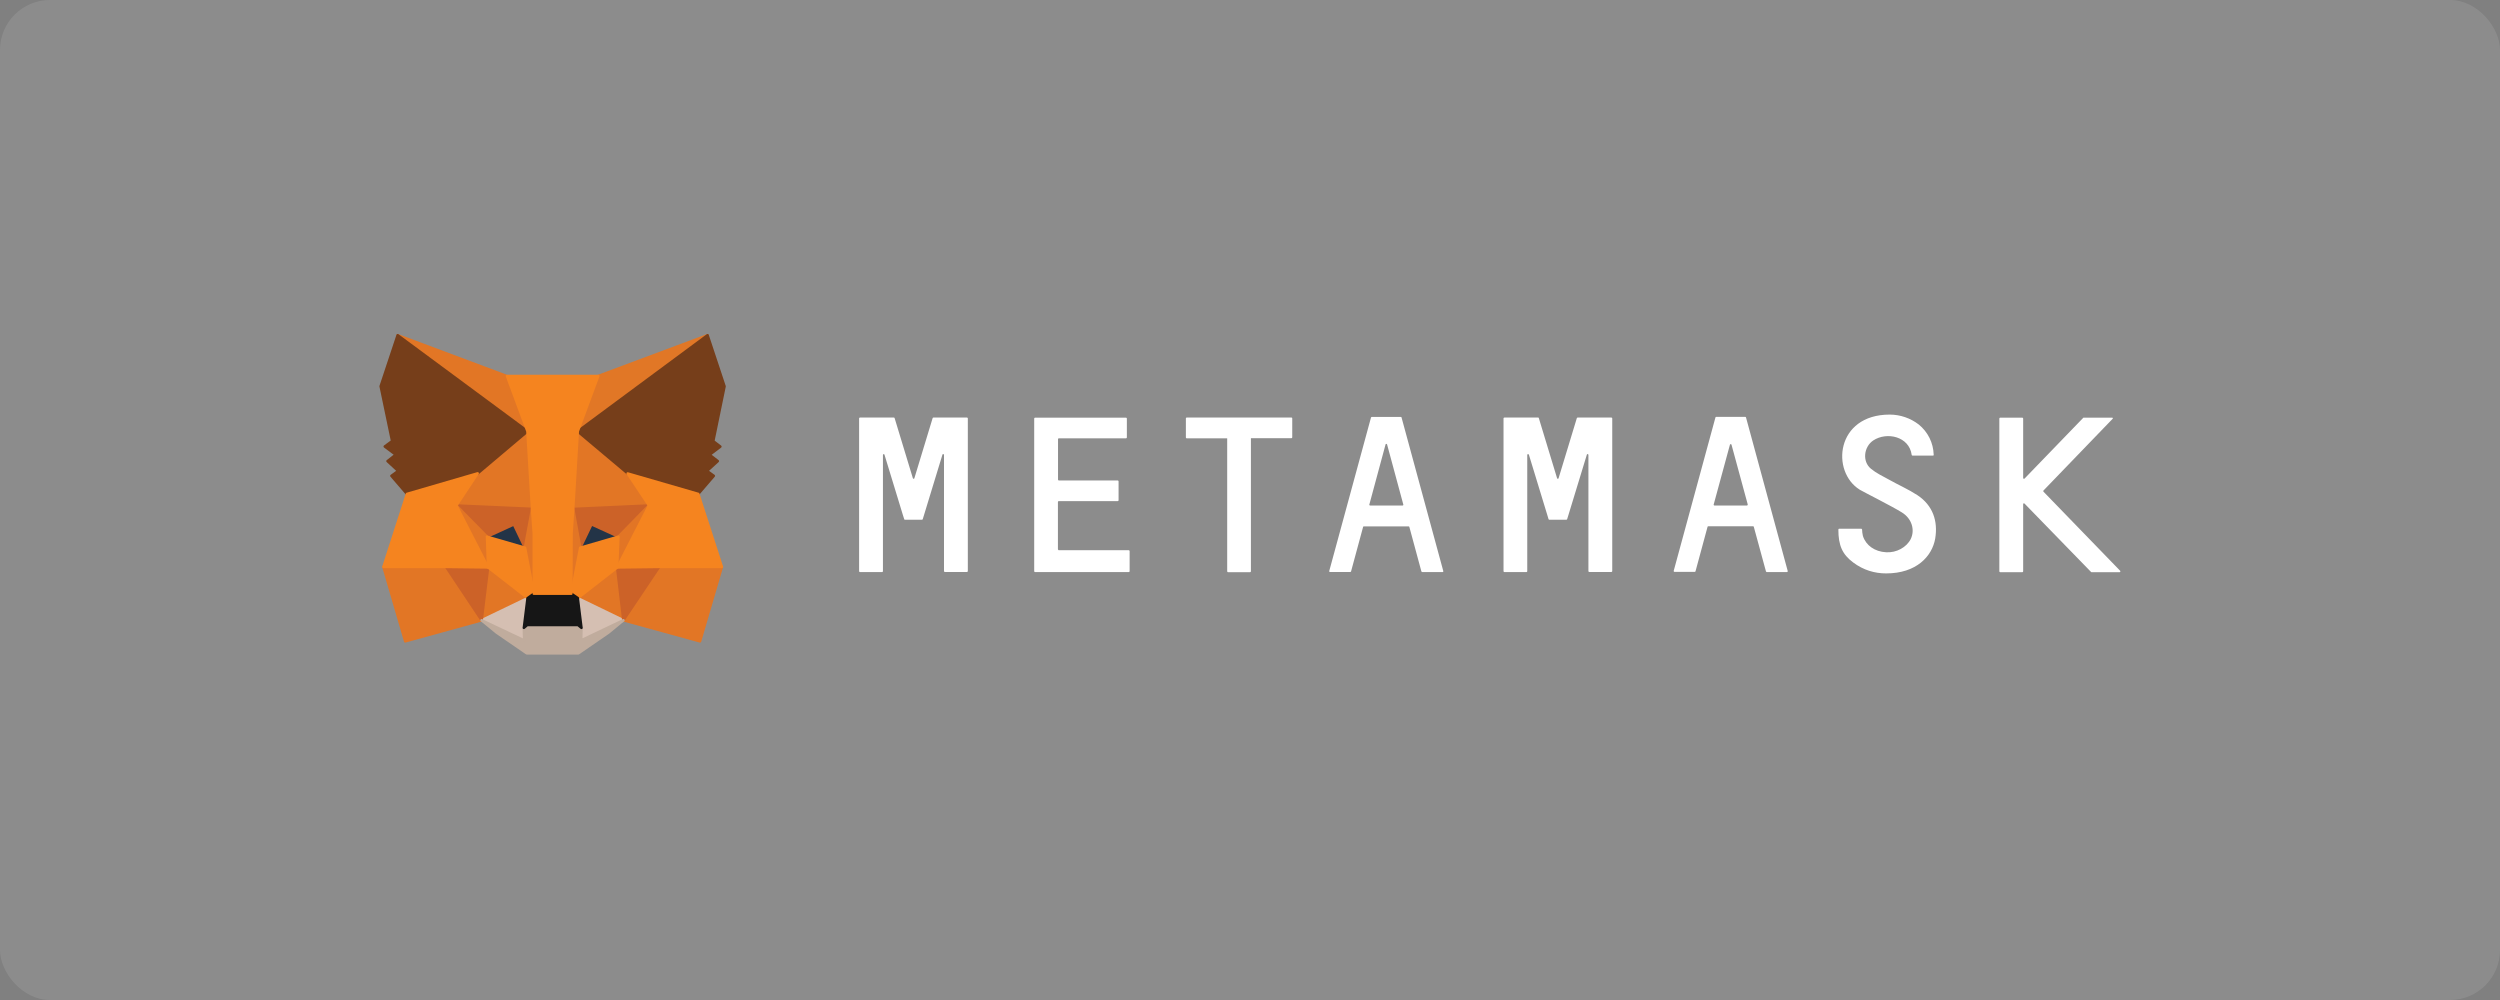 <svg width="200" height="80" viewBox="0 0 200 80" fill="none" xmlns="http://www.w3.org/2000/svg">
<rect x="0" y="0" width="200" height="80" fill="#808080" stroke="none"/>
<rect width="200" height="80" rx="4" fill="white" fill-opacity="0.1"/>
<g clip-path="url(#clip0_102_1020)">
<path d="M153.393 39.614C152.665 39.14 151.872 38.796 151.119 38.371C150.628 38.101 150.104 37.855 149.679 37.503C148.959 36.914 149.106 35.744 149.859 35.237C150.947 34.517 152.739 34.918 152.935 36.391C152.935 36.423 152.968 36.448 153.001 36.448H154.637C154.678 36.448 154.711 36.415 154.694 36.366C154.68 35.903 154.566 35.448 154.36 35.033C154.153 34.618 153.86 34.252 153.5 33.961C152.834 33.447 152.017 33.168 151.176 33.167C146.856 33.167 146.455 37.741 148.787 39.181C149.057 39.344 151.34 40.49 152.142 40.989C152.96 41.488 153.205 42.404 152.862 43.116C152.534 43.779 151.716 44.237 150.882 44.18C149.982 44.13 149.278 43.64 149.033 42.879C148.992 42.74 148.967 42.47 148.967 42.363C148.965 42.346 148.958 42.331 148.946 42.319C148.934 42.307 148.918 42.3 148.902 42.298H147.126C147.102 42.298 147.069 42.331 147.069 42.363C147.069 43.64 147.388 44.351 148.255 44.998C149.074 45.611 149.974 45.873 150.89 45.873C153.32 45.873 154.572 44.499 154.817 43.083C155.046 41.692 154.637 40.441 153.393 39.614ZM76.322 33.404H74.669C74.657 33.406 74.645 33.41 74.635 33.417C74.625 33.425 74.617 33.434 74.612 33.445L73.155 38.24C73.155 38.257 73.148 38.274 73.136 38.286C73.124 38.298 73.107 38.305 73.09 38.305C73.073 38.305 73.056 38.298 73.044 38.286C73.031 38.274 73.024 38.257 73.024 38.24L71.568 33.445C71.56 33.412 71.535 33.404 71.503 33.404H68.794C68.762 33.404 68.729 33.437 68.729 33.462V45.701C68.729 45.734 68.762 45.767 68.794 45.767H70.57C70.603 45.767 70.635 45.734 70.635 45.701V36.391C70.635 36.317 70.742 36.309 70.758 36.374L72.231 41.201L72.337 41.529C72.337 41.57 72.362 41.578 72.394 41.578H73.761C73.793 41.578 73.81 41.553 73.818 41.537L73.924 41.193L75.397 36.366C75.413 36.301 75.52 36.317 75.52 36.391V45.693C75.52 45.726 75.553 45.759 75.585 45.759H77.361C77.393 45.759 77.426 45.726 77.426 45.693V33.462C77.426 33.437 77.393 33.404 77.361 33.404H76.322ZM126.214 33.404C126.2 33.404 126.187 33.408 126.175 33.416C126.164 33.423 126.154 33.433 126.148 33.445L124.692 38.24C124.692 38.257 124.685 38.274 124.673 38.286C124.661 38.298 124.644 38.305 124.627 38.305C124.609 38.305 124.593 38.298 124.58 38.286C124.568 38.274 124.561 38.257 124.561 38.24L123.105 33.445C123.105 33.412 123.08 33.404 123.047 33.404H120.347C120.315 33.404 120.282 33.437 120.282 33.462V45.701C120.282 45.734 120.315 45.767 120.347 45.767H122.123C122.147 45.767 122.18 45.734 122.18 45.701V36.391C122.18 36.317 122.287 36.309 122.311 36.374L123.784 41.201L123.882 41.529C123.898 41.57 123.915 41.578 123.947 41.578H125.306C125.319 41.577 125.332 41.573 125.343 41.566C125.355 41.558 125.364 41.549 125.371 41.537L125.477 41.193L126.95 36.366C126.967 36.301 127.073 36.317 127.073 36.391V45.693C127.073 45.726 127.106 45.759 127.138 45.759H128.914C128.946 45.759 128.979 45.726 128.979 45.693V33.462C128.979 33.437 128.946 33.404 128.914 33.404H126.214ZM103.313 33.404H94.927C94.902 33.404 94.87 33.437 94.87 33.462V35C94.87 35.032 94.902 35.065 94.927 35.065H98.175V45.701C98.175 45.742 98.208 45.775 98.232 45.775H100.008C100.04 45.775 100.073 45.742 100.073 45.71V35.057H103.313C103.346 35.057 103.379 35.024 103.379 34.992V33.462C103.379 33.437 103.362 33.404 103.313 33.404ZM113.786 45.767H115.406C115.447 45.767 115.479 45.718 115.463 45.685L112.125 33.404C112.125 33.371 112.1 33.355 112.068 33.355H109.736C109.723 33.357 109.71 33.363 109.7 33.372C109.69 33.38 109.683 33.392 109.679 33.404L106.34 45.677C106.324 45.718 106.357 45.759 106.398 45.759H108.018C108.05 45.759 108.067 45.742 108.083 45.718L109.049 42.151C109.057 42.118 109.081 42.11 109.114 42.11H112.681C112.714 42.11 112.738 42.126 112.747 42.151L113.712 45.718C113.728 45.742 113.761 45.767 113.778 45.767H113.786ZM109.548 40.359L110.84 35.572C110.84 35.555 110.847 35.538 110.859 35.526C110.872 35.514 110.888 35.507 110.906 35.507C110.923 35.507 110.94 35.514 110.952 35.526C110.964 35.538 110.971 35.555 110.971 35.572L112.264 40.359C112.28 40.4 112.248 40.441 112.207 40.441H109.613C109.564 40.441 109.531 40.4 109.548 40.359ZM141.334 45.767H142.954C142.994 45.767 143.027 45.718 143.019 45.685L139.681 33.396C139.665 33.363 139.648 33.347 139.615 33.347H137.3C137.285 33.348 137.271 33.353 137.26 33.362C137.248 33.37 137.239 33.382 137.235 33.396L133.896 45.669C133.888 45.71 133.921 45.751 133.962 45.751H135.574C135.606 45.751 135.631 45.734 135.639 45.71L136.605 42.142C136.621 42.11 136.637 42.101 136.67 42.101H140.245C140.27 42.101 140.295 42.118 140.303 42.142L141.276 45.71C141.276 45.734 141.309 45.759 141.334 45.759V45.767ZM137.095 40.359L138.396 35.572C138.401 35.56 138.409 35.549 138.42 35.541C138.431 35.534 138.444 35.53 138.458 35.53C138.471 35.53 138.484 35.534 138.495 35.541C138.506 35.549 138.514 35.56 138.519 35.572L139.82 40.359C139.82 40.4 139.795 40.441 139.755 40.441H137.161C137.12 40.441 137.079 40.4 137.095 40.359ZM84.634 43.95V40.154C84.634 40.121 84.659 40.089 84.692 40.089H89.421C89.453 40.089 89.486 40.056 89.486 40.032V38.502C89.484 38.485 89.477 38.469 89.465 38.457C89.453 38.445 89.437 38.438 89.421 38.436H84.7C84.667 38.436 84.642 38.403 84.642 38.371V35.131C84.642 35.098 84.667 35.065 84.7 35.065H90.083C90.116 35.065 90.149 35.032 90.149 35V33.478C90.147 33.461 90.139 33.446 90.128 33.434C90.116 33.422 90.1 33.414 90.083 33.412H82.802C82.785 33.414 82.769 33.422 82.757 33.434C82.745 33.446 82.738 33.461 82.736 33.478V45.701C82.736 45.734 82.769 45.767 82.802 45.767H90.304C90.337 45.767 90.37 45.734 90.37 45.701V44.081C90.368 44.065 90.36 44.049 90.349 44.037C90.337 44.025 90.321 44.018 90.304 44.016H84.692C84.659 44.008 84.642 43.983 84.642 43.942L84.634 43.95ZM169.61 45.66L163.473 39.328C163.464 39.316 163.459 39.302 163.459 39.287C163.459 39.272 163.464 39.258 163.473 39.246L168.996 33.519C169.01 33.512 169.021 33.501 169.026 33.486C169.032 33.471 169.031 33.455 169.025 33.441C169.018 33.427 169.006 33.416 168.992 33.411C168.977 33.405 168.961 33.406 168.947 33.412H166.689C166.664 33.412 166.656 33.421 166.648 33.437L161.96 38.289C161.951 38.296 161.94 38.301 161.929 38.303C161.917 38.305 161.905 38.303 161.895 38.299C161.884 38.295 161.874 38.288 161.867 38.279C161.86 38.27 161.855 38.259 161.853 38.248V33.478C161.852 33.461 161.844 33.446 161.832 33.434C161.82 33.422 161.805 33.414 161.788 33.412H160.012C159.996 33.414 159.98 33.422 159.968 33.434C159.956 33.446 159.949 33.461 159.947 33.478V45.71C159.947 45.742 159.98 45.775 160.012 45.775H161.788C161.821 45.775 161.853 45.742 161.853 45.71V40.326C161.853 40.269 161.927 40.244 161.96 40.285L167.278 45.751C167.286 45.761 167.298 45.77 167.311 45.775H169.577C169.618 45.767 169.659 45.693 169.61 45.66Z" fill="white"/>
<path d="M56.604 26.818L45.853 34.771L47.858 30.083L56.604 26.818Z" fill="#E17726" stroke="#E17726" stroke-width="0.205" stroke-linecap="round" stroke-linejoin="round"/>
<path d="M31.814 26.818L42.466 34.836L40.56 30.091L31.814 26.818ZM52.734 45.252L49.871 49.621L55.999 51.306L57.75 45.35L52.734 45.252ZM30.676 45.35L32.419 51.306L38.531 49.621L35.684 45.252L30.676 45.35Z" fill="#E27625" stroke="#E27625" stroke-width="0.205" stroke-linecap="round" stroke-linejoin="round"/>
<path d="M38.204 37.872L36.502 40.441L42.556 40.719L42.36 34.198L38.204 37.88V37.872ZM50.215 37.88L45.993 34.116L45.854 40.719L51.908 40.441L50.215 37.88ZM38.531 49.621L42.205 47.853L39.047 45.399L38.531 49.621ZM46.222 47.845L49.871 49.621L49.38 45.391L46.222 47.845Z" fill="#E27625" stroke="#E27625" stroke-width="0.205" stroke-linecap="round" stroke-linejoin="round"/>
<path d="M49.871 49.621L46.222 47.853L46.516 50.226L46.483 51.233L49.871 49.621ZM38.531 49.621L41.934 51.233L41.91 50.226L42.204 47.853L38.531 49.621Z" fill="#D5BFB2" stroke="#D5BFB2" stroke-width="0.205" stroke-linecap="round" stroke-linejoin="round"/>
<path d="M41.992 43.82L38.965 42.936L41.108 41.955L42 43.82H41.992ZM46.418 43.82L47.318 41.946L49.47 42.928L46.418 43.828V43.82Z" fill="#233447" stroke="#233447" stroke-width="0.205" stroke-linecap="round" stroke-linejoin="round"/>
<path d="M38.531 49.621L39.063 45.252L35.684 45.35L38.531 49.621ZM49.355 45.252L49.871 49.621L52.734 45.35L49.355 45.252ZM51.916 40.441L45.862 40.719L46.418 43.828L47.318 41.946L49.47 42.928L51.916 40.441ZM38.965 42.936L41.108 41.955L42 43.82L42.564 40.711L36.51 40.441L38.965 42.936Z" fill="#CC6228" stroke="#CC6228" stroke-width="0.205" stroke-linecap="round" stroke-linejoin="round"/>
<path d="M36.51 40.441L39.046 45.391L38.964 42.936L36.51 40.441ZM49.47 42.936L49.371 45.391L51.908 40.441L49.47 42.936ZM42.564 40.719L41.992 43.828L42.712 47.494L42.875 42.658L42.564 40.719ZM45.853 40.719L45.559 42.65L45.706 47.494L46.418 43.82L45.853 40.711V40.719Z" fill="#E27525" stroke="#E27525" stroke-width="0.205" stroke-linecap="round" stroke-linejoin="round"/>
<path d="M46.418 43.82L45.706 47.493L46.221 47.853L49.371 45.399L49.47 42.936L46.418 43.82ZM38.964 42.936L39.046 45.391L42.204 47.845L42.712 47.493L42 43.82L38.956 42.936H38.964Z" fill="#F5841F" stroke="#F5841F" stroke-width="0.205" stroke-linecap="round" stroke-linejoin="round"/>
<path d="M46.492 51.232L46.516 50.226L46.238 49.997H42.18L41.91 50.226L41.934 51.232L38.531 49.621L39.725 50.602L42.139 52.263H46.271L48.693 50.594L49.871 49.621L46.483 51.232H46.492Z" fill="#C0AC9D" stroke="#C0AC9D" stroke-width="0.205" stroke-linecap="round" stroke-linejoin="round"/>
<path d="M46.221 47.846L45.706 47.494H42.712L42.204 47.854L41.91 50.226L42.18 49.997H46.238L46.516 50.226L46.221 47.854V47.846Z" fill="#161616" stroke="#161616" stroke-width="0.205" stroke-linecap="round" stroke-linejoin="round"/>
<path d="M57.062 35.286L57.962 30.909L56.604 26.818L46.213 34.509L50.214 37.872L55.859 39.516L57.103 38.068L56.563 37.675L57.422 36.89L56.767 36.383L57.627 35.728L57.054 35.286H57.062ZM30.455 30.901L31.371 35.286L30.782 35.72L31.658 36.375L31.003 36.89L31.854 37.675L31.314 38.068L32.558 39.516L38.203 37.88L42.204 34.501L31.813 26.818L30.455 30.901Z" fill="#763E1A" stroke="#763E1A" stroke-width="0.205" stroke-linecap="round" stroke-linejoin="round"/>
<path d="M55.86 39.516L50.214 37.88L51.916 40.441L49.38 45.391L52.734 45.35H57.75L55.86 39.516ZM38.203 37.871L32.558 39.516L30.676 45.35H35.692L39.046 45.391L36.51 40.441L38.212 37.871H38.203ZM45.853 40.719L46.221 34.501L47.858 30.082H40.56L42.196 34.501L42.564 40.719L42.703 42.666V47.493H45.706L45.722 42.666L45.853 40.719Z" fill="#F5841F" stroke="#F5841F" stroke-width="0.205" stroke-linecap="round" stroke-linejoin="round"/>
</g>
<defs>
<clipPath id="clip0_102_1020">
<rect width="140.726" height="27" fill="white" transform="translate(29.637 26)"/>
</clipPath>
</defs>
</svg>
